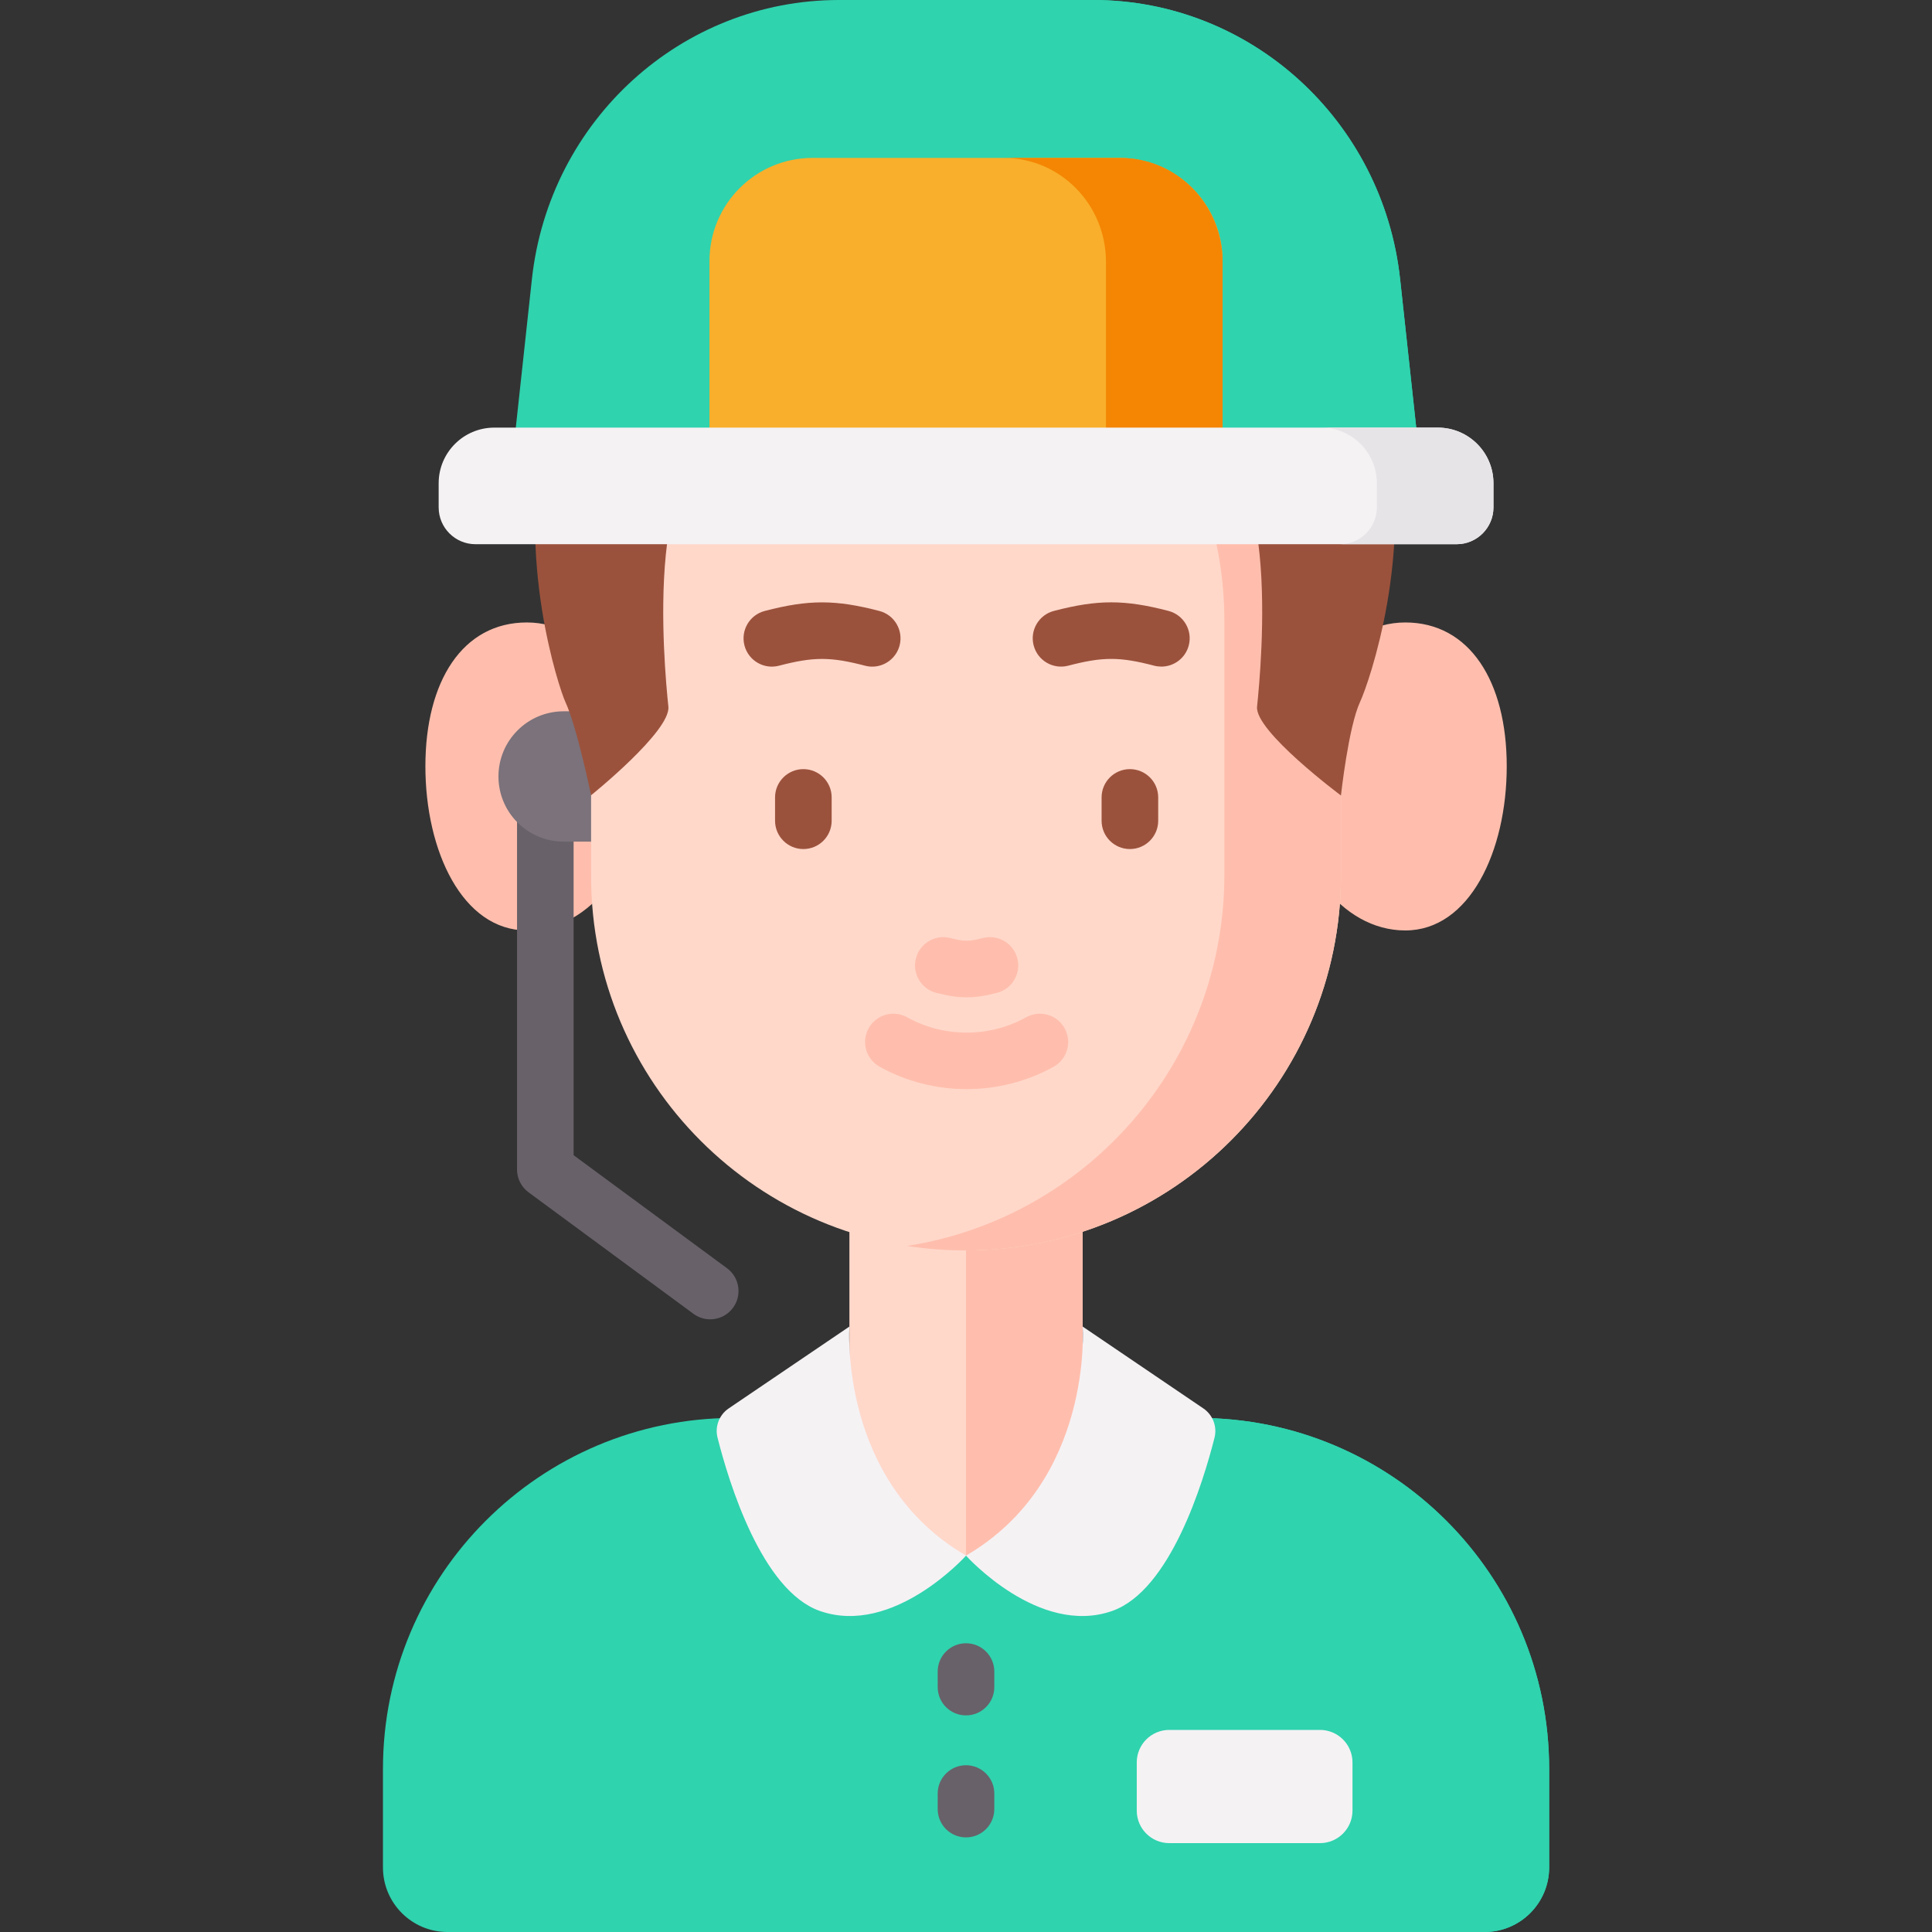 <svg width="60" height="60" viewBox="0 0 60 60" fill="none" xmlns="http://www.w3.org/2000/svg">
<rect x="0" y="0" width="60" height="60" fill="#333333" stroke="none"/>
<path d="M19.969 24.114C19.969 26.755 18.354 28.896 16.361 28.896C14.368 28.896 13.211 26.438 13.211 23.796C13.211 21.155 14.368 19.331 16.361 19.331C18.354 19.331 19.969 21.473 19.969 24.114Z" fill="#FFBEAD"/>
<path d="M40.035 24.114C40.035 26.755 41.651 28.896 43.643 28.896C45.636 28.896 46.793 26.438 46.793 23.796C46.793 21.155 45.636 19.331 43.643 19.331C41.65 19.331 40.035 21.473 40.035 24.114Z" fill="#FFBEAD"/>
<path d="M22.578 39.386L17.814 35.876V24.704C17.814 24.219 17.421 23.826 16.936 23.826C16.45 23.826 16.057 24.219 16.057 24.704V36.321C16.057 36.6 16.189 36.862 16.414 37.028L21.535 40.801C21.692 40.917 21.875 40.973 22.056 40.973C22.326 40.973 22.592 40.849 22.764 40.615C23.052 40.225 22.968 39.674 22.578 39.386Z" fill="#686169"/>
<path d="M18.528 26.138H17.505C16.387 26.138 15.48 25.232 15.48 24.114C15.48 22.996 16.387 22.09 17.505 22.09H18.528C18.862 22.09 19.132 22.36 19.132 22.693V25.535C19.132 25.868 18.862 26.138 18.528 26.138Z" fill="#7B727B"/>
<path d="M46.105 60H13.897C12.79 60 11.893 59.102 11.893 57.995V54.936C11.893 48.915 16.773 44.035 22.794 44.035H37.209C43.229 44.035 48.11 48.915 48.11 54.936V57.995C48.11 59.102 47.212 60 46.105 60Z" fill="#2FD3AE"/>
<path d="M37.21 44.035H33.588C39.608 44.035 44.489 48.915 44.489 54.936V57.995C44.489 59.102 43.591 60 42.484 60H46.106C47.213 60 48.111 59.102 48.111 57.995V54.936C48.111 48.915 43.23 44.035 37.21 44.035Z" fill="#2FD3AE"/>
<path d="M26.379 36.533H33.622V48.311H26.379V36.533Z" fill="#FFD8CA"/>
<path d="M30 36.533H33.622V48.311H30V36.533Z" fill="#FFBEAD"/>
<path d="M26.38 41.197C26.38 41.197 26.033 45.999 30.002 48.311C30.002 48.311 27.745 50.83 25.462 50.03C23.654 49.396 22.631 46.023 22.284 44.649C22.196 44.303 22.335 43.939 22.631 43.739L26.38 41.197Z" fill="#F5F2F4"/>
<path d="M33.622 41.197C33.622 41.197 33.968 45.999 30 48.311C30 48.311 32.257 50.83 34.539 50.03C36.347 49.396 37.371 46.023 37.718 44.649C37.805 44.303 37.666 43.939 37.37 43.739L33.622 41.197Z" fill="#F5F2F4"/>
<path d="M18.357 27.211V19.287C18.357 12.856 23.571 7.643 30.002 7.643C36.433 7.643 41.646 12.856 41.646 19.287V27.167C41.646 33.61 36.423 38.834 29.98 38.834C23.561 38.834 18.357 33.63 18.357 27.211Z" fill="#FFD8CA"/>
<path d="M30.001 7.643C29.385 7.643 28.78 7.691 28.19 7.784C33.761 8.653 38.024 13.473 38.024 19.288V27.167C38.024 32.994 33.752 37.822 28.17 38.693C28.759 38.785 29.364 38.834 29.979 38.834C36.422 38.834 41.645 33.611 41.645 27.167V19.288C41.645 12.857 36.432 7.643 30.001 7.643Z" fill="#FFBEAD"/>
<path d="M30.001 5.557C12.143 5.557 17.173 20.972 17.558 21.799C17.92 22.578 18.356 24.698 18.356 24.698C18.356 24.698 20.837 22.704 20.757 21.944C20.629 20.728 19.925 13.26 22.997 13.964C26.067 14.668 27.331 15.18 29.898 15.18C32.465 15.18 33.729 14.668 36.799 13.964C39.871 13.261 39.167 20.728 39.039 21.944C38.959 22.704 41.645 24.705 41.645 24.705C41.645 24.705 41.876 22.578 42.238 21.799C42.81 20.569 47.859 5.557 30.001 5.557Z" fill="#9B523C"/>
<path d="M29.073 30.833C29.431 30.926 29.725 30.973 30.02 30.973C30.314 30.973 30.608 30.926 30.966 30.833C31.436 30.71 31.717 30.23 31.594 29.76C31.472 29.291 30.992 29.01 30.522 29.132C30.099 29.242 29.939 29.242 29.517 29.132C29.047 29.01 28.567 29.291 28.445 29.76C28.322 30.23 28.603 30.71 29.073 30.833Z" fill="#FFBEAD"/>
<path d="M27.938 20.046C28.06 19.576 27.779 19.096 27.309 18.974C25.945 18.618 25.113 18.618 23.749 18.974C23.279 19.096 22.998 19.577 23.12 20.046C23.243 20.516 23.724 20.797 24.193 20.674C25.267 20.394 25.791 20.394 26.865 20.674C26.939 20.694 27.014 20.703 27.088 20.703C27.478 20.703 27.834 20.441 27.938 20.046Z" fill="#9B523C"/>
<path d="M36.29 18.973C34.925 18.617 34.093 18.617 32.729 18.973C32.26 19.095 31.978 19.576 32.101 20.045C32.224 20.515 32.704 20.796 33.173 20.674C34.247 20.393 34.772 20.393 35.846 20.674C35.92 20.693 35.995 20.702 36.068 20.702C36.458 20.702 36.815 20.44 36.918 20.045C37.041 19.576 36.759 19.096 36.29 18.973Z" fill="#9B523C"/>
<path d="M31.868 31.592C30.728 32.227 29.312 32.227 28.172 31.592C27.747 31.356 27.212 31.509 26.976 31.933C26.74 32.357 26.893 32.892 27.317 33.128C28.151 33.592 29.085 33.824 30.02 33.824C30.955 33.824 31.889 33.592 32.723 33.128C33.147 32.892 33.299 32.357 33.063 31.933C32.827 31.509 32.292 31.356 31.868 31.592Z" fill="#FFBEAD"/>
<path d="M24.949 23.886C24.464 23.886 24.07 24.279 24.07 24.764V25.489C24.07 25.974 24.464 26.368 24.949 26.368C25.435 26.368 25.828 25.974 25.828 25.489V24.764C25.828 24.279 25.435 23.886 24.949 23.886Z" fill="#9B523C"/>
<path d="M35.09 23.886C34.604 23.886 34.211 24.279 34.211 24.764V25.489C34.211 25.974 34.604 26.368 35.09 26.368C35.575 26.368 35.969 25.974 35.969 25.489V24.764C35.969 24.279 35.575 23.886 35.09 23.886Z" fill="#9B523C"/>
<path d="M30 51.033C29.515 51.033 29.121 51.426 29.121 51.911V52.394C29.121 52.88 29.515 53.273 30 53.273C30.485 53.273 30.879 52.88 30.879 52.394V51.911C30.879 51.426 30.485 51.033 30 51.033Z" fill="#686169"/>
<path d="M30 54.821C29.515 54.821 29.121 55.215 29.121 55.7V56.183C29.121 56.669 29.515 57.062 30 57.062C30.485 57.062 30.879 56.669 30.879 56.183V55.7C30.879 55.215 30.485 54.821 30 54.821Z" fill="#686169"/>
<path d="M44.004 13.486H15.996L16.518 8.674C17.055 3.737 21.163 0 26.054 0H33.946C38.838 0 42.946 3.737 43.482 8.674L44.004 13.486Z" fill="#2FD3AE"/>
<path d="M43.483 8.674C42.947 3.737 38.839 0 33.948 0H30.326C35.218 0 39.325 3.737 39.862 8.674L40.384 13.486H44.006L43.483 8.674Z" fill="#2FD3AE"/>
<path d="M37.969 13.486H22.033V8.105C22.033 6.337 23.466 4.904 25.235 4.904H34.767C36.535 4.904 37.969 6.337 37.969 8.105V13.486H37.969Z" fill="#F9AF2B"/>
<path d="M34.792 4.904H31.17C32.925 4.904 34.347 6.348 34.347 8.13V13.486H37.968V8.13C37.968 6.348 36.546 4.904 34.792 4.904Z" fill="#F48603"/>
<path d="M40.993 57.24H36.313C35.755 57.24 35.303 56.788 35.303 56.23V54.734C35.303 54.176 35.755 53.724 36.313 53.724H40.993C41.551 53.724 42.003 54.176 42.003 54.734V56.23C42.003 56.788 41.551 57.24 40.993 57.24Z" fill="#F5F2F4"/>
<path d="M45.236 16.901H14.767C14.135 16.901 13.623 16.389 13.623 15.757V15.008C13.623 14.053 14.397 13.28 15.351 13.28H44.652C45.606 13.28 46.38 14.053 46.38 15.008V15.757C46.38 16.389 45.868 16.901 45.236 16.901Z" fill="#F5F2F4"/>
<path d="M44.653 13.28H41.031C41.985 13.28 42.759 14.053 42.759 15.008V15.757C42.759 16.389 42.247 16.901 41.615 16.901H45.236C45.868 16.901 46.381 16.389 46.381 15.757V15.008C46.381 14.053 45.607 13.28 44.653 13.28Z" fill="#E7E4E7"/>
</svg>
